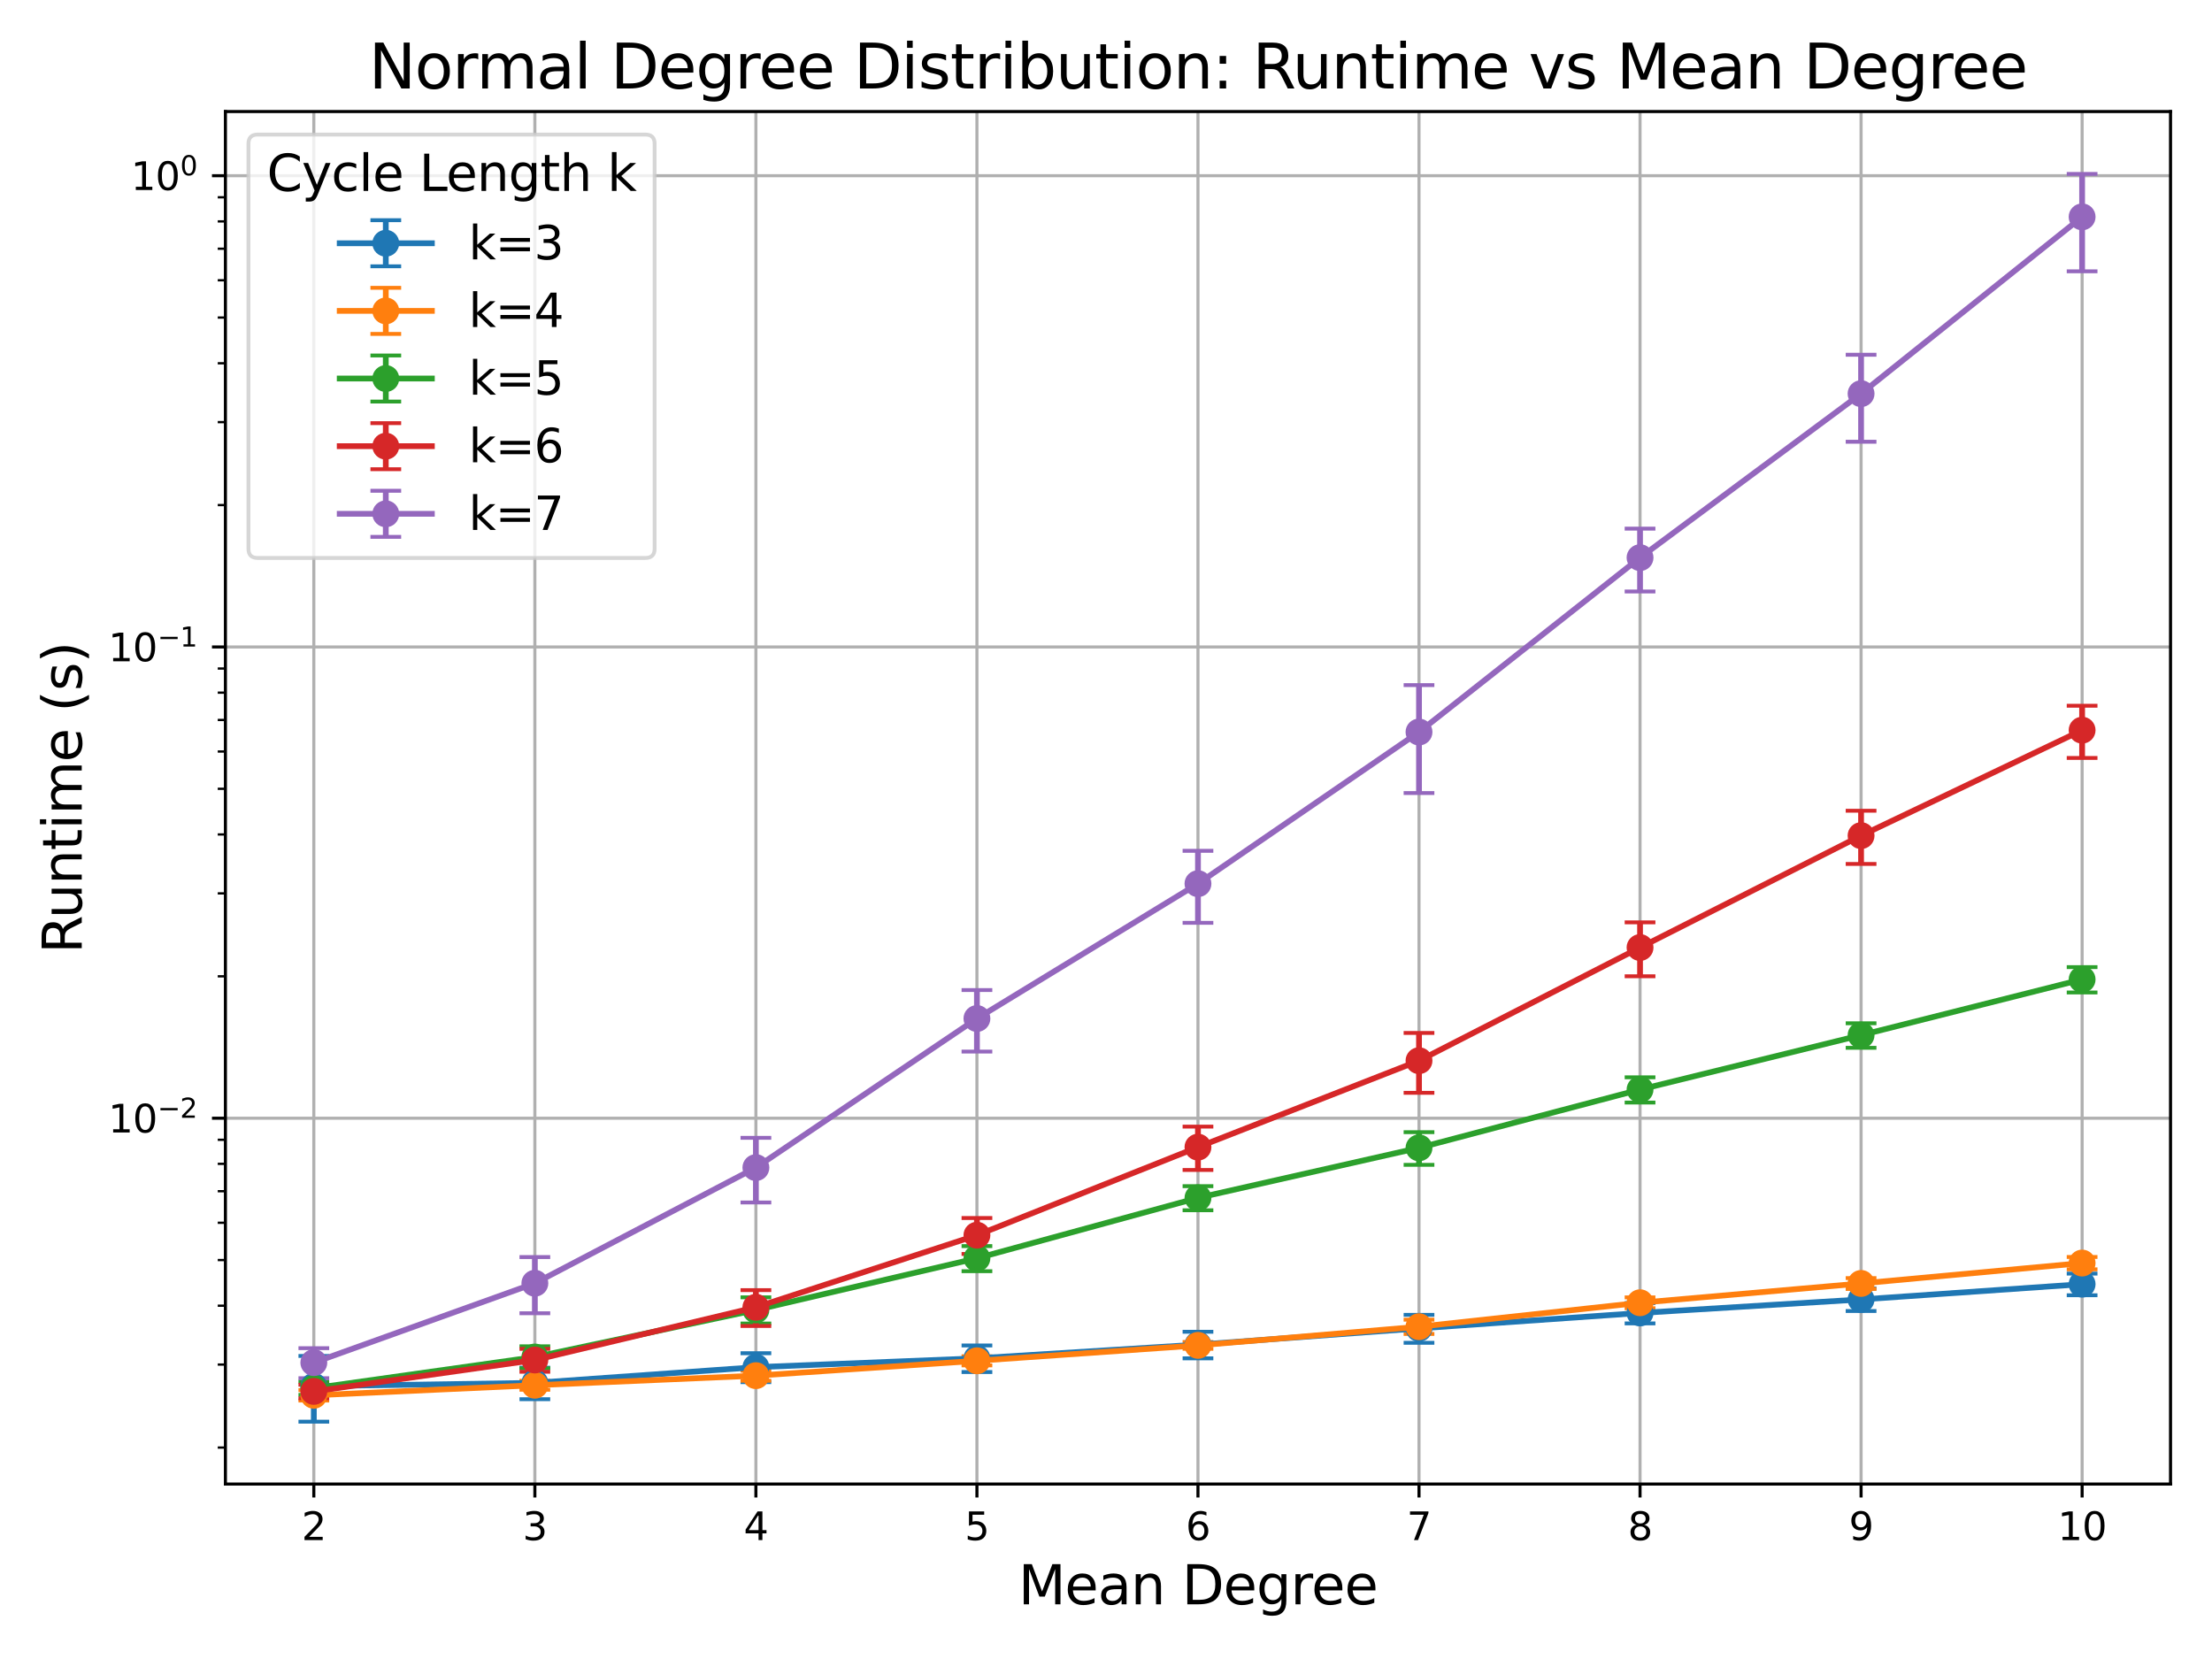 <?xml version="1.0" encoding="utf-8" standalone="no"?>
<!DOCTYPE svg PUBLIC "-//W3C//DTD SVG 1.1//EN"
  "http://www.w3.org/Graphics/SVG/1.1/DTD/svg11.dtd">
<svg xmlns:xlink="http://www.w3.org/1999/xlink" width="576pt" height="432pt" viewBox="0 0 576 432" xmlns="http://www.w3.org/2000/svg" version="1.1">
 <defs>
  <style type="text/css">*{stroke-linejoin: round; stroke-linecap: butt}</style>
 </defs>
 <g id="figure_1">
  <g id="patch_1">
   <path d="M 0 432 
L 576 432 
L 576 0 
L 0 0 
z
" style="fill: #ffffff"/>
  </g>
  <g id="axes_1">
   <g id="patch_2">
    <path d="M 58.697 386.44 
L 565.2 386.44 
L 565.2 29.04 
L 58.697 29.04 
z
" style="fill: #ffffff"/>
   </g>
   <g id="matplotlib.axis_1">
    <g id="xtick_1">
     <g id="line2d_1">
      <path d="M 81.72 386.44 
L 81.72 29.04 
" clip-path="url(#pba066ee19f)" style="fill: none; stroke: #b0b0b0; stroke-width: 0.8; stroke-linecap: square"/>
     </g>
     <g id="line2d_2">
      <defs>
       <path id="mf3d45a87ab" d="M 0 0 
L 0 3.5 
" style="stroke: #000000; stroke-width: 0.8"/>
      </defs>
      <g>
       <use xlink:href="#mf3d45a87ab" x="81.72" y="386.44" style="stroke: #000000; stroke-width: 0.8"/>
      </g>
     </g>
     <g id="text_1">
      <!-- 2 -->
      <g transform="translate(78.539 401.038) scale(0.1 -0.1)">
       <defs>
        <path id="DejaVuSans-32" d="M 1228 531 
L 3431 531 
L 3431 0 
L 469 0 
L 469 531 
Q 828 903 1448 1529 
Q 2069 2156 2228 2338 
Q 2531 2678 2651 2914 
Q 2772 3150 2772 3378 
Q 2772 3750 2511 3984 
Q 2250 4219 1831 4219 
Q 1534 4219 1204 4116 
Q 875 4013 500 3803 
L 500 4441 
Q 881 4594 1212 4672 
Q 1544 4750 1819 4750 
Q 2544 4750 2975 4387 
Q 3406 4025 3406 3419 
Q 3406 3131 3298 2873 
Q 3191 2616 2906 2266 
Q 2828 2175 2409 1742 
Q 1991 1309 1228 531 
z
" transform="scale(0.016)"/>
       </defs>
       <use xlink:href="#DejaVuSans-32"/>
      </g>
     </g>
    </g>
    <g id="xtick_2">
     <g id="line2d_3">
      <path d="M 139.277 386.44 
L 139.277 29.04 
" clip-path="url(#pba066ee19f)" style="fill: none; stroke: #b0b0b0; stroke-width: 0.8; stroke-linecap: square"/>
     </g>
     <g id="line2d_4">
      <g>
       <use xlink:href="#mf3d45a87ab" x="139.277" y="386.44" style="stroke: #000000; stroke-width: 0.8"/>
      </g>
     </g>
     <g id="text_2">
      <!-- 3 -->
      <g transform="translate(136.096 401.038) scale(0.1 -0.1)">
       <defs>
        <path id="DejaVuSans-33" d="M 2597 2516 
Q 3050 2419 3304 2112 
Q 3559 1806 3559 1356 
Q 3559 666 3084 287 
Q 2609 -91 1734 -91 
Q 1441 -91 1130 -33 
Q 819 25 488 141 
L 488 750 
Q 750 597 1062 519 
Q 1375 441 1716 441 
Q 2309 441 2620 675 
Q 2931 909 2931 1356 
Q 2931 1769 2642 2001 
Q 2353 2234 1838 2234 
L 1294 2234 
L 1294 2753 
L 1863 2753 
Q 2328 2753 2575 2939 
Q 2822 3125 2822 3475 
Q 2822 3834 2567 4026 
Q 2313 4219 1838 4219 
Q 1578 4219 1281 4162 
Q 984 4106 628 3988 
L 628 4550 
Q 988 4650 1302 4700 
Q 1616 4750 1894 4750 
Q 2613 4750 3031 4423 
Q 3450 4097 3450 3541 
Q 3450 3153 3228 2886 
Q 3006 2619 2597 2516 
z
" transform="scale(0.016)"/>
       </defs>
       <use xlink:href="#DejaVuSans-33"/>
      </g>
     </g>
    </g>
    <g id="xtick_3">
     <g id="line2d_5">
      <path d="M 196.834 386.44 
L 196.834 29.04 
" clip-path="url(#pba066ee19f)" style="fill: none; stroke: #b0b0b0; stroke-width: 0.8; stroke-linecap: square"/>
     </g>
     <g id="line2d_6">
      <g>
       <use xlink:href="#mf3d45a87ab" x="196.834" y="386.44" style="stroke: #000000; stroke-width: 0.8"/>
      </g>
     </g>
     <g id="text_3">
      <!-- 4 -->
      <g transform="translate(193.653 401.038) scale(0.1 -0.1)">
       <defs>
        <path id="DejaVuSans-34" d="M 2419 4116 
L 825 1625 
L 2419 1625 
L 2419 4116 
z
M 2253 4666 
L 3047 4666 
L 3047 1625 
L 3713 1625 
L 3713 1100 
L 3047 1100 
L 3047 0 
L 2419 0 
L 2419 1100 
L 313 1100 
L 313 1709 
L 2253 4666 
z
" transform="scale(0.016)"/>
       </defs>
       <use xlink:href="#DejaVuSans-34"/>
      </g>
     </g>
    </g>
    <g id="xtick_4">
     <g id="line2d_7">
      <path d="M 254.391 386.44 
L 254.391 29.04 
" clip-path="url(#pba066ee19f)" style="fill: none; stroke: #b0b0b0; stroke-width: 0.8; stroke-linecap: square"/>
     </g>
     <g id="line2d_8">
      <g>
       <use xlink:href="#mf3d45a87ab" x="254.391" y="386.44" style="stroke: #000000; stroke-width: 0.8"/>
      </g>
     </g>
     <g id="text_4">
      <!-- 5 -->
      <g transform="translate(251.21 401.038) scale(0.1 -0.1)">
       <defs>
        <path id="DejaVuSans-35" d="M 691 4666 
L 3169 4666 
L 3169 4134 
L 1269 4134 
L 1269 2991 
Q 1406 3038 1543 3061 
Q 1681 3084 1819 3084 
Q 2600 3084 3056 2656 
Q 3513 2228 3513 1497 
Q 3513 744 3044 326 
Q 2575 -91 1722 -91 
Q 1428 -91 1123 -41 
Q 819 9 494 109 
L 494 744 
Q 775 591 1075 516 
Q 1375 441 1709 441 
Q 2250 441 2565 725 
Q 2881 1009 2881 1497 
Q 2881 1984 2565 2268 
Q 2250 2553 1709 2553 
Q 1456 2553 1204 2497 
Q 953 2441 691 2322 
L 691 4666 
z
" transform="scale(0.016)"/>
       </defs>
       <use xlink:href="#DejaVuSans-35"/>
      </g>
     </g>
    </g>
    <g id="xtick_5">
     <g id="line2d_9">
      <path d="M 311.949 386.44 
L 311.949 29.04 
" clip-path="url(#pba066ee19f)" style="fill: none; stroke: #b0b0b0; stroke-width: 0.8; stroke-linecap: square"/>
     </g>
     <g id="line2d_10">
      <g>
       <use xlink:href="#mf3d45a87ab" x="311.949" y="386.44" style="stroke: #000000; stroke-width: 0.8"/>
      </g>
     </g>
     <g id="text_5">
      <!-- 6 -->
      <g transform="translate(308.767 401.038) scale(0.1 -0.1)">
       <defs>
        <path id="DejaVuSans-36" d="M 2113 2584 
Q 1688 2584 1439 2293 
Q 1191 2003 1191 1497 
Q 1191 994 1439 701 
Q 1688 409 2113 409 
Q 2538 409 2786 701 
Q 3034 994 3034 1497 
Q 3034 2003 2786 2293 
Q 2538 2584 2113 2584 
z
M 3366 4563 
L 3366 3988 
Q 3128 4100 2886 4159 
Q 2644 4219 2406 4219 
Q 1781 4219 1451 3797 
Q 1122 3375 1075 2522 
Q 1259 2794 1537 2939 
Q 1816 3084 2150 3084 
Q 2853 3084 3261 2657 
Q 3669 2231 3669 1497 
Q 3669 778 3244 343 
Q 2819 -91 2113 -91 
Q 1303 -91 875 529 
Q 447 1150 447 2328 
Q 447 3434 972 4092 
Q 1497 4750 2381 4750 
Q 2619 4750 2861 4703 
Q 3103 4656 3366 4563 
z
" transform="scale(0.016)"/>
       </defs>
       <use xlink:href="#DejaVuSans-36"/>
      </g>
     </g>
    </g>
    <g id="xtick_6">
     <g id="line2d_11">
      <path d="M 369.506 386.44 
L 369.506 29.04 
" clip-path="url(#pba066ee19f)" style="fill: none; stroke: #b0b0b0; stroke-width: 0.8; stroke-linecap: square"/>
     </g>
     <g id="line2d_12">
      <g>
       <use xlink:href="#mf3d45a87ab" x="369.506" y="386.44" style="stroke: #000000; stroke-width: 0.8"/>
      </g>
     </g>
     <g id="text_6">
      <!-- 7 -->
      <g transform="translate(366.324 401.038) scale(0.1 -0.1)">
       <defs>
        <path id="DejaVuSans-37" d="M 525 4666 
L 3525 4666 
L 3525 4397 
L 1831 0 
L 1172 0 
L 2766 4134 
L 525 4134 
L 525 4666 
z
" transform="scale(0.016)"/>
       </defs>
       <use xlink:href="#DejaVuSans-37"/>
      </g>
     </g>
    </g>
    <g id="xtick_7">
     <g id="line2d_13">
      <path d="M 427.063 386.44 
L 427.063 29.04 
" clip-path="url(#pba066ee19f)" style="fill: none; stroke: #b0b0b0; stroke-width: 0.8; stroke-linecap: square"/>
     </g>
     <g id="line2d_14">
      <g>
       <use xlink:href="#mf3d45a87ab" x="427.063" y="386.44" style="stroke: #000000; stroke-width: 0.8"/>
      </g>
     </g>
     <g id="text_7">
      <!-- 8 -->
      <g transform="translate(423.882 401.038) scale(0.1 -0.1)">
       <defs>
        <path id="DejaVuSans-38" d="M 2034 2216 
Q 1584 2216 1326 1975 
Q 1069 1734 1069 1313 
Q 1069 891 1326 650 
Q 1584 409 2034 409 
Q 2484 409 2743 651 
Q 3003 894 3003 1313 
Q 3003 1734 2745 1975 
Q 2488 2216 2034 2216 
z
M 1403 2484 
Q 997 2584 770 2862 
Q 544 3141 544 3541 
Q 544 4100 942 4425 
Q 1341 4750 2034 4750 
Q 2731 4750 3128 4425 
Q 3525 4100 3525 3541 
Q 3525 3141 3298 2862 
Q 3072 2584 2669 2484 
Q 3125 2378 3379 2068 
Q 3634 1759 3634 1313 
Q 3634 634 3220 271 
Q 2806 -91 2034 -91 
Q 1263 -91 848 271 
Q 434 634 434 1313 
Q 434 1759 690 2068 
Q 947 2378 1403 2484 
z
M 1172 3481 
Q 1172 3119 1398 2916 
Q 1625 2713 2034 2713 
Q 2441 2713 2670 2916 
Q 2900 3119 2900 3481 
Q 2900 3844 2670 4047 
Q 2441 4250 2034 4250 
Q 1625 4250 1398 4047 
Q 1172 3844 1172 3481 
z
" transform="scale(0.016)"/>
       </defs>
       <use xlink:href="#DejaVuSans-38"/>
      </g>
     </g>
    </g>
    <g id="xtick_8">
     <g id="line2d_15">
      <path d="M 484.62 386.44 
L 484.62 29.04 
" clip-path="url(#pba066ee19f)" style="fill: none; stroke: #b0b0b0; stroke-width: 0.8; stroke-linecap: square"/>
     </g>
     <g id="line2d_16">
      <g>
       <use xlink:href="#mf3d45a87ab" x="484.62" y="386.44" style="stroke: #000000; stroke-width: 0.8"/>
      </g>
     </g>
     <g id="text_8">
      <!-- 9 -->
      <g transform="translate(481.439 401.038) scale(0.1 -0.1)">
       <defs>
        <path id="DejaVuSans-39" d="M 703 97 
L 703 672 
Q 941 559 1184 500 
Q 1428 441 1663 441 
Q 2288 441 2617 861 
Q 2947 1281 2994 2138 
Q 2813 1869 2534 1725 
Q 2256 1581 1919 1581 
Q 1219 1581 811 2004 
Q 403 2428 403 3163 
Q 403 3881 828 4315 
Q 1253 4750 1959 4750 
Q 2769 4750 3195 4129 
Q 3622 3509 3622 2328 
Q 3622 1225 3098 567 
Q 2575 -91 1691 -91 
Q 1453 -91 1209 -44 
Q 966 3 703 97 
z
M 1959 2075 
Q 2384 2075 2632 2365 
Q 2881 2656 2881 3163 
Q 2881 3666 2632 3958 
Q 2384 4250 1959 4250 
Q 1534 4250 1286 3958 
Q 1038 3666 1038 3163 
Q 1038 2656 1286 2365 
Q 1534 2075 1959 2075 
z
" transform="scale(0.016)"/>
       </defs>
       <use xlink:href="#DejaVuSans-39"/>
      </g>
     </g>
    </g>
    <g id="xtick_9">
     <g id="line2d_17">
      <path d="M 542.177 386.44 
L 542.177 29.04 
" clip-path="url(#pba066ee19f)" style="fill: none; stroke: #b0b0b0; stroke-width: 0.8; stroke-linecap: square"/>
     </g>
     <g id="line2d_18">
      <g>
       <use xlink:href="#mf3d45a87ab" x="542.177" y="386.44" style="stroke: #000000; stroke-width: 0.8"/>
      </g>
     </g>
     <g id="text_9">
      <!-- 10 -->
      <g transform="translate(535.815 401.038) scale(0.1 -0.1)">
       <defs>
        <path id="DejaVuSans-31" d="M 794 531 
L 1825 531 
L 1825 4091 
L 703 3866 
L 703 4441 
L 1819 4666 
L 2450 4666 
L 2450 531 
L 3481 531 
L 3481 0 
L 794 0 
L 794 531 
z
" transform="scale(0.016)"/>
        <path id="DejaVuSans-30" d="M 2034 4250 
Q 1547 4250 1301 3770 
Q 1056 3291 1056 2328 
Q 1056 1369 1301 889 
Q 1547 409 2034 409 
Q 2525 409 2770 889 
Q 3016 1369 3016 2328 
Q 3016 3291 2770 3770 
Q 2525 4250 2034 4250 
z
M 2034 4750 
Q 2819 4750 3233 4129 
Q 3647 3509 3647 2328 
Q 3647 1150 3233 529 
Q 2819 -91 2034 -91 
Q 1250 -91 836 529 
Q 422 1150 422 2328 
Q 422 3509 836 4129 
Q 1250 4750 2034 4750 
z
" transform="scale(0.016)"/>
       </defs>
       <use xlink:href="#DejaVuSans-31"/>
       <use xlink:href="#DejaVuSans-30" x="63.623"/>
      </g>
     </g>
    </g>
    <g id="text_10">
     <!-- Mean Degree -->
     <g transform="translate(265.175 417.756) scale(0.14 -0.14)">
      <defs>
       <path id="DejaVuSans-4d" d="M 628 4666 
L 1569 4666 
L 2759 1491 
L 3956 4666 
L 4897 4666 
L 4897 0 
L 4281 0 
L 4281 4097 
L 3078 897 
L 2444 897 
L 1241 4097 
L 1241 0 
L 628 0 
L 628 4666 
z
" transform="scale(0.016)"/>
       <path id="DejaVuSans-65" d="M 3597 1894 
L 3597 1613 
L 953 1613 
Q 991 1019 1311 708 
Q 1631 397 2203 397 
Q 2534 397 2845 478 
Q 3156 559 3463 722 
L 3463 178 
Q 3153 47 2828 -22 
Q 2503 -91 2169 -91 
Q 1331 -91 842 396 
Q 353 884 353 1716 
Q 353 2575 817 3079 
Q 1281 3584 2069 3584 
Q 2775 3584 3186 3129 
Q 3597 2675 3597 1894 
z
M 3022 2063 
Q 3016 2534 2758 2815 
Q 2500 3097 2075 3097 
Q 1594 3097 1305 2825 
Q 1016 2553 972 2059 
L 3022 2063 
z
" transform="scale(0.016)"/>
       <path id="DejaVuSans-61" d="M 2194 1759 
Q 1497 1759 1228 1600 
Q 959 1441 959 1056 
Q 959 750 1161 570 
Q 1363 391 1709 391 
Q 2188 391 2477 730 
Q 2766 1069 2766 1631 
L 2766 1759 
L 2194 1759 
z
M 3341 1997 
L 3341 0 
L 2766 0 
L 2766 531 
Q 2569 213 2275 61 
Q 1981 -91 1556 -91 
Q 1019 -91 701 211 
Q 384 513 384 1019 
Q 384 1609 779 1909 
Q 1175 2209 1959 2209 
L 2766 2209 
L 2766 2266 
Q 2766 2663 2505 2880 
Q 2244 3097 1772 3097 
Q 1472 3097 1187 3025 
Q 903 2953 641 2809 
L 641 3341 
Q 956 3463 1253 3523 
Q 1550 3584 1831 3584 
Q 2591 3584 2966 3190 
Q 3341 2797 3341 1997 
z
" transform="scale(0.016)"/>
       <path id="DejaVuSans-6e" d="M 3513 2113 
L 3513 0 
L 2938 0 
L 2938 2094 
Q 2938 2591 2744 2837 
Q 2550 3084 2163 3084 
Q 1697 3084 1428 2787 
Q 1159 2491 1159 1978 
L 1159 0 
L 581 0 
L 581 3500 
L 1159 3500 
L 1159 2956 
Q 1366 3272 1645 3428 
Q 1925 3584 2291 3584 
Q 2894 3584 3203 3211 
Q 3513 2838 3513 2113 
z
" transform="scale(0.016)"/>
       <path id="DejaVuSans-20" transform="scale(0.016)"/>
       <path id="DejaVuSans-44" d="M 1259 4147 
L 1259 519 
L 2022 519 
Q 2988 519 3436 956 
Q 3884 1394 3884 2338 
Q 3884 3275 3436 3711 
Q 2988 4147 2022 4147 
L 1259 4147 
z
M 628 4666 
L 1925 4666 
Q 3281 4666 3915 4102 
Q 4550 3538 4550 2338 
Q 4550 1131 3912 565 
Q 3275 0 1925 0 
L 628 0 
L 628 4666 
z
" transform="scale(0.016)"/>
       <path id="DejaVuSans-67" d="M 2906 1791 
Q 2906 2416 2648 2759 
Q 2391 3103 1925 3103 
Q 1463 3103 1205 2759 
Q 947 2416 947 1791 
Q 947 1169 1205 825 
Q 1463 481 1925 481 
Q 2391 481 2648 825 
Q 2906 1169 2906 1791 
z
M 3481 434 
Q 3481 -459 3084 -895 
Q 2688 -1331 1869 -1331 
Q 1566 -1331 1297 -1286 
Q 1028 -1241 775 -1147 
L 775 -588 
Q 1028 -725 1275 -790 
Q 1522 -856 1778 -856 
Q 2344 -856 2625 -561 
Q 2906 -266 2906 331 
L 2906 616 
Q 2728 306 2450 153 
Q 2172 0 1784 0 
Q 1141 0 747 490 
Q 353 981 353 1791 
Q 353 2603 747 3093 
Q 1141 3584 1784 3584 
Q 2172 3584 2450 3431 
Q 2728 3278 2906 2969 
L 2906 3500 
L 3481 3500 
L 3481 434 
z
" transform="scale(0.016)"/>
       <path id="DejaVuSans-72" d="M 2631 2963 
Q 2534 3019 2420 3045 
Q 2306 3072 2169 3072 
Q 1681 3072 1420 2755 
Q 1159 2438 1159 1844 
L 1159 0 
L 581 0 
L 581 3500 
L 1159 3500 
L 1159 2956 
Q 1341 3275 1631 3429 
Q 1922 3584 2338 3584 
Q 2397 3584 2469 3576 
Q 2541 3569 2628 3553 
L 2631 2963 
z
" transform="scale(0.016)"/>
      </defs>
      <use xlink:href="#DejaVuSans-4d"/>
      <use xlink:href="#DejaVuSans-65" x="86.279"/>
      <use xlink:href="#DejaVuSans-61" x="147.803"/>
      <use xlink:href="#DejaVuSans-6e" x="209.082"/>
      <use xlink:href="#DejaVuSans-20" x="272.461"/>
      <use xlink:href="#DejaVuSans-44" x="304.248"/>
      <use xlink:href="#DejaVuSans-65" x="381.25"/>
      <use xlink:href="#DejaVuSans-67" x="442.773"/>
      <use xlink:href="#DejaVuSans-72" x="506.25"/>
      <use xlink:href="#DejaVuSans-65" x="545.113"/>
      <use xlink:href="#DejaVuSans-65" x="606.637"/>
     </g>
    </g>
   </g>
   <g id="matplotlib.axis_2">
    <g id="ytick_1">
     <g id="line2d_19">
      <path d="M 58.697 291.175 
L 565.2 291.175 
" clip-path="url(#pba066ee19f)" style="fill: none; stroke: #b0b0b0; stroke-width: 0.8; stroke-linecap: square"/>
     </g>
     <g id="line2d_20">
      <defs>
       <path id="mfa8ae4a63f" d="M 0 0 
L -3.5 0 
" style="stroke: #000000; stroke-width: 0.8"/>
      </defs>
      <g>
       <use xlink:href="#mfa8ae4a63f" x="58.697" y="291.175" style="stroke: #000000; stroke-width: 0.8"/>
      </g>
     </g>
     <g id="text_11">
      <!-- $\mathdefault{10^{-2}}$ -->
      <g transform="translate(28.197 294.974) scale(0.1 -0.1)">
       <defs>
        <path id="DejaVuSans-2212" d="M 678 2272 
L 4684 2272 
L 4684 1741 
L 678 1741 
L 678 2272 
z
" transform="scale(0.016)"/>
       </defs>
       <use xlink:href="#DejaVuSans-31" transform="translate(0 0.766)"/>
       <use xlink:href="#DejaVuSans-30" transform="translate(63.623 0.766)"/>
       <use xlink:href="#DejaVuSans-2212" transform="translate(128.203 39.047) scale(0.7)"/>
       <use xlink:href="#DejaVuSans-32" transform="translate(186.855 39.047) scale(0.7)"/>
      </g>
     </g>
    </g>
    <g id="ytick_2">
     <g id="line2d_21">
      <path d="M 58.697 168.466 
L 565.2 168.466 
" clip-path="url(#pba066ee19f)" style="fill: none; stroke: #b0b0b0; stroke-width: 0.8; stroke-linecap: square"/>
     </g>
     <g id="line2d_22">
      <g>
       <use xlink:href="#mfa8ae4a63f" x="58.697" y="168.466" style="stroke: #000000; stroke-width: 0.8"/>
      </g>
     </g>
     <g id="text_12">
      <!-- $\mathdefault{10^{-1}}$ -->
      <g transform="translate(28.197 172.265) scale(0.1 -0.1)">
       <use xlink:href="#DejaVuSans-31" transform="translate(0 0.684)"/>
       <use xlink:href="#DejaVuSans-30" transform="translate(63.623 0.684)"/>
       <use xlink:href="#DejaVuSans-2212" transform="translate(128.203 38.966) scale(0.7)"/>
       <use xlink:href="#DejaVuSans-31" transform="translate(186.855 38.966) scale(0.7)"/>
      </g>
     </g>
    </g>
    <g id="ytick_3">
     <g id="line2d_23">
      <path d="M 58.697 45.756 
L 565.2 45.756 
" clip-path="url(#pba066ee19f)" style="fill: none; stroke: #b0b0b0; stroke-width: 0.8; stroke-linecap: square"/>
     </g>
     <g id="line2d_24">
      <g>
       <use xlink:href="#mfa8ae4a63f" x="58.697" y="45.756" style="stroke: #000000; stroke-width: 0.8"/>
      </g>
     </g>
     <g id="text_13">
      <!-- $\mathdefault{10^{0}}$ -->
      <g transform="translate(34.097 49.556) scale(0.1 -0.1)">
       <use xlink:href="#DejaVuSans-31" transform="translate(0 0.766)"/>
       <use xlink:href="#DejaVuSans-30" transform="translate(63.623 0.766)"/>
       <use xlink:href="#DejaVuSans-30" transform="translate(128.203 39.047) scale(0.7)"/>
      </g>
     </g>
    </g>
    <g id="ytick_4">
     <g id="line2d_25">
      <defs>
       <path id="m18ad87981c" d="M 0 0 
L -2 0 
" style="stroke: #000000; stroke-width: 0.6"/>
      </defs>
      <g>
       <use xlink:href="#m18ad87981c" x="58.697" y="376.945" style="stroke: #000000; stroke-width: 0.6"/>
      </g>
     </g>
    </g>
    <g id="ytick_5">
     <g id="line2d_26">
      <g>
       <use xlink:href="#m18ad87981c" x="58.697" y="355.337" style="stroke: #000000; stroke-width: 0.6"/>
      </g>
     </g>
    </g>
    <g id="ytick_6">
     <g id="line2d_27">
      <g>
       <use xlink:href="#m18ad87981c" x="58.697" y="340.006" style="stroke: #000000; stroke-width: 0.6"/>
      </g>
     </g>
    </g>
    <g id="ytick_7">
     <g id="line2d_28">
      <g>
       <use xlink:href="#m18ad87981c" x="58.697" y="328.114" style="stroke: #000000; stroke-width: 0.6"/>
      </g>
     </g>
    </g>
    <g id="ytick_8">
     <g id="line2d_29">
      <g>
       <use xlink:href="#m18ad87981c" x="58.697" y="318.398" style="stroke: #000000; stroke-width: 0.6"/>
      </g>
     </g>
    </g>
    <g id="ytick_9">
     <g id="line2d_30">
      <g>
       <use xlink:href="#m18ad87981c" x="58.697" y="310.183" style="stroke: #000000; stroke-width: 0.6"/>
      </g>
     </g>
    </g>
    <g id="ytick_10">
     <g id="line2d_31">
      <g>
       <use xlink:href="#m18ad87981c" x="58.697" y="303.066" style="stroke: #000000; stroke-width: 0.6"/>
      </g>
     </g>
    </g>
    <g id="ytick_11">
     <g id="line2d_32">
      <g>
       <use xlink:href="#m18ad87981c" x="58.697" y="296.79" style="stroke: #000000; stroke-width: 0.6"/>
      </g>
     </g>
    </g>
    <g id="ytick_12">
     <g id="line2d_33">
      <g>
       <use xlink:href="#m18ad87981c" x="58.697" y="254.236" style="stroke: #000000; stroke-width: 0.6"/>
      </g>
     </g>
    </g>
    <g id="ytick_13">
     <g id="line2d_34">
      <g>
       <use xlink:href="#m18ad87981c" x="58.697" y="232.628" style="stroke: #000000; stroke-width: 0.6"/>
      </g>
     </g>
    </g>
    <g id="ytick_14">
     <g id="line2d_35">
      <g>
       <use xlink:href="#m18ad87981c" x="58.697" y="217.296" style="stroke: #000000; stroke-width: 0.6"/>
      </g>
     </g>
    </g>
    <g id="ytick_15">
     <g id="line2d_36">
      <g>
       <use xlink:href="#m18ad87981c" x="58.697" y="205.405" style="stroke: #000000; stroke-width: 0.6"/>
      </g>
     </g>
    </g>
    <g id="ytick_16">
     <g id="line2d_37">
      <g>
       <use xlink:href="#m18ad87981c" x="58.697" y="195.688" style="stroke: #000000; stroke-width: 0.6"/>
      </g>
     </g>
    </g>
    <g id="ytick_17">
     <g id="line2d_38">
      <g>
       <use xlink:href="#m18ad87981c" x="58.697" y="187.473" style="stroke: #000000; stroke-width: 0.6"/>
      </g>
     </g>
    </g>
    <g id="ytick_18">
     <g id="line2d_39">
      <g>
       <use xlink:href="#m18ad87981c" x="58.697" y="180.357" style="stroke: #000000; stroke-width: 0.6"/>
      </g>
     </g>
    </g>
    <g id="ytick_19">
     <g id="line2d_40">
      <g>
       <use xlink:href="#m18ad87981c" x="58.697" y="174.08" style="stroke: #000000; stroke-width: 0.6"/>
      </g>
     </g>
    </g>
    <g id="ytick_20">
     <g id="line2d_41">
      <g>
       <use xlink:href="#m18ad87981c" x="58.697" y="131.526" style="stroke: #000000; stroke-width: 0.6"/>
      </g>
     </g>
    </g>
    <g id="ytick_21">
     <g id="line2d_42">
      <g>
       <use xlink:href="#m18ad87981c" x="58.697" y="109.918" style="stroke: #000000; stroke-width: 0.6"/>
      </g>
     </g>
    </g>
    <g id="ytick_22">
     <g id="line2d_43">
      <g>
       <use xlink:href="#m18ad87981c" x="58.697" y="94.587" style="stroke: #000000; stroke-width: 0.6"/>
      </g>
     </g>
    </g>
    <g id="ytick_23">
     <g id="line2d_44">
      <g>
       <use xlink:href="#m18ad87981c" x="58.697" y="82.696" style="stroke: #000000; stroke-width: 0.6"/>
      </g>
     </g>
    </g>
    <g id="ytick_24">
     <g id="line2d_45">
      <g>
       <use xlink:href="#m18ad87981c" x="58.697" y="72.979" style="stroke: #000000; stroke-width: 0.6"/>
      </g>
     </g>
    </g>
    <g id="ytick_25">
     <g id="line2d_46">
      <g>
       <use xlink:href="#m18ad87981c" x="58.697" y="64.764" style="stroke: #000000; stroke-width: 0.6"/>
      </g>
     </g>
    </g>
    <g id="ytick_26">
     <g id="line2d_47">
      <g>
       <use xlink:href="#m18ad87981c" x="58.697" y="57.648" style="stroke: #000000; stroke-width: 0.6"/>
      </g>
     </g>
    </g>
    <g id="ytick_27">
     <g id="line2d_48">
      <g>
       <use xlink:href="#m18ad87981c" x="58.697" y="51.371" style="stroke: #000000; stroke-width: 0.6"/>
      </g>
     </g>
    </g>
    <g id="text_14">
     <!-- Runtime (s) -->
     <g transform="translate(21.285 248.309) rotate(-90) scale(0.14 -0.14)">
      <defs>
       <path id="DejaVuSans-52" d="M 2841 2188 
Q 3044 2119 3236 1894 
Q 3428 1669 3622 1275 
L 4263 0 
L 3584 0 
L 2988 1197 
Q 2756 1666 2539 1819 
Q 2322 1972 1947 1972 
L 1259 1972 
L 1259 0 
L 628 0 
L 628 4666 
L 2053 4666 
Q 2853 4666 3247 4331 
Q 3641 3997 3641 3322 
Q 3641 2881 3436 2590 
Q 3231 2300 2841 2188 
z
M 1259 4147 
L 1259 2491 
L 2053 2491 
Q 2509 2491 2742 2702 
Q 2975 2913 2975 3322 
Q 2975 3731 2742 3939 
Q 2509 4147 2053 4147 
L 1259 4147 
z
" transform="scale(0.016)"/>
       <path id="DejaVuSans-75" d="M 544 1381 
L 544 3500 
L 1119 3500 
L 1119 1403 
Q 1119 906 1312 657 
Q 1506 409 1894 409 
Q 2359 409 2629 706 
Q 2900 1003 2900 1516 
L 2900 3500 
L 3475 3500 
L 3475 0 
L 2900 0 
L 2900 538 
Q 2691 219 2414 64 
Q 2138 -91 1772 -91 
Q 1169 -91 856 284 
Q 544 659 544 1381 
z
M 1991 3584 
L 1991 3584 
z
" transform="scale(0.016)"/>
       <path id="DejaVuSans-74" d="M 1172 4494 
L 1172 3500 
L 2356 3500 
L 2356 3053 
L 1172 3053 
L 1172 1153 
Q 1172 725 1289 603 
Q 1406 481 1766 481 
L 2356 481 
L 2356 0 
L 1766 0 
Q 1100 0 847 248 
Q 594 497 594 1153 
L 594 3053 
L 172 3053 
L 172 3500 
L 594 3500 
L 594 4494 
L 1172 4494 
z
" transform="scale(0.016)"/>
       <path id="DejaVuSans-69" d="M 603 3500 
L 1178 3500 
L 1178 0 
L 603 0 
L 603 3500 
z
M 603 4863 
L 1178 4863 
L 1178 4134 
L 603 4134 
L 603 4863 
z
" transform="scale(0.016)"/>
       <path id="DejaVuSans-6d" d="M 3328 2828 
Q 3544 3216 3844 3400 
Q 4144 3584 4550 3584 
Q 5097 3584 5394 3201 
Q 5691 2819 5691 2113 
L 5691 0 
L 5113 0 
L 5113 2094 
Q 5113 2597 4934 2840 
Q 4756 3084 4391 3084 
Q 3944 3084 3684 2787 
Q 3425 2491 3425 1978 
L 3425 0 
L 2847 0 
L 2847 2094 
Q 2847 2600 2669 2842 
Q 2491 3084 2119 3084 
Q 1678 3084 1418 2786 
Q 1159 2488 1159 1978 
L 1159 0 
L 581 0 
L 581 3500 
L 1159 3500 
L 1159 2956 
Q 1356 3278 1631 3431 
Q 1906 3584 2284 3584 
Q 2666 3584 2933 3390 
Q 3200 3197 3328 2828 
z
" transform="scale(0.016)"/>
       <path id="DejaVuSans-28" d="M 1984 4856 
Q 1566 4138 1362 3434 
Q 1159 2731 1159 2009 
Q 1159 1288 1364 580 
Q 1569 -128 1984 -844 
L 1484 -844 
Q 1016 -109 783 600 
Q 550 1309 550 2009 
Q 550 2706 781 3412 
Q 1013 4119 1484 4856 
L 1984 4856 
z
" transform="scale(0.016)"/>
       <path id="DejaVuSans-73" d="M 2834 3397 
L 2834 2853 
Q 2591 2978 2328 3040 
Q 2066 3103 1784 3103 
Q 1356 3103 1142 2972 
Q 928 2841 928 2578 
Q 928 2378 1081 2264 
Q 1234 2150 1697 2047 
L 1894 2003 
Q 2506 1872 2764 1633 
Q 3022 1394 3022 966 
Q 3022 478 2636 193 
Q 2250 -91 1575 -91 
Q 1294 -91 989 -36 
Q 684 19 347 128 
L 347 722 
Q 666 556 975 473 
Q 1284 391 1588 391 
Q 1994 391 2212 530 
Q 2431 669 2431 922 
Q 2431 1156 2273 1281 
Q 2116 1406 1581 1522 
L 1381 1569 
Q 847 1681 609 1914 
Q 372 2147 372 2553 
Q 372 3047 722 3315 
Q 1072 3584 1716 3584 
Q 2034 3584 2315 3537 
Q 2597 3491 2834 3397 
z
" transform="scale(0.016)"/>
       <path id="DejaVuSans-29" d="M 513 4856 
L 1013 4856 
Q 1481 4119 1714 3412 
Q 1947 2706 1947 2009 
Q 1947 1309 1714 600 
Q 1481 -109 1013 -844 
L 513 -844 
Q 928 -128 1133 580 
Q 1338 1288 1338 2009 
Q 1338 2731 1133 3434 
Q 928 4138 513 4856 
z
" transform="scale(0.016)"/>
      </defs>
      <use xlink:href="#DejaVuSans-52"/>
      <use xlink:href="#DejaVuSans-75" x="64.982"/>
      <use xlink:href="#DejaVuSans-6e" x="128.361"/>
      <use xlink:href="#DejaVuSans-74" x="191.74"/>
      <use xlink:href="#DejaVuSans-69" x="230.949"/>
      <use xlink:href="#DejaVuSans-6d" x="258.732"/>
      <use xlink:href="#DejaVuSans-65" x="356.145"/>
      <use xlink:href="#DejaVuSans-20" x="417.668"/>
      <use xlink:href="#DejaVuSans-28" x="449.455"/>
      <use xlink:href="#DejaVuSans-73" x="488.469"/>
      <use xlink:href="#DejaVuSans-29" x="540.568"/>
     </g>
    </g>
   </g>
   <g id="LineCollection_1">
    <path d="M 81.72 370.195 
L 81.72 353.086 
" clip-path="url(#pba066ee19f)" style="fill: none; stroke: #1f77b4; stroke-width: 1.5"/>
    <path d="M 139.277 364.345 
L 139.277 356.149 
" clip-path="url(#pba066ee19f)" style="fill: none; stroke: #1f77b4; stroke-width: 1.5"/>
    <path d="M 196.834 359.908 
L 196.834 352.374 
" clip-path="url(#pba066ee19f)" style="fill: none; stroke: #1f77b4; stroke-width: 1.5"/>
    <path d="M 254.391 357.274 
L 254.391 350.349 
" clip-path="url(#pba066ee19f)" style="fill: none; stroke: #1f77b4; stroke-width: 1.5"/>
    <path d="M 311.949 353.71 
L 311.949 346.788 
" clip-path="url(#pba066ee19f)" style="fill: none; stroke: #1f77b4; stroke-width: 1.5"/>
    <path d="M 369.506 349.667 
L 369.506 342.388 
" clip-path="url(#pba066ee19f)" style="fill: none; stroke: #1f77b4; stroke-width: 1.5"/>
    <path d="M 427.063 344.613 
L 427.063 339.304 
" clip-path="url(#pba066ee19f)" style="fill: none; stroke: #1f77b4; stroke-width: 1.5"/>
    <path d="M 484.62 341.381 
L 484.62 335.517 
" clip-path="url(#pba066ee19f)" style="fill: none; stroke: #1f77b4; stroke-width: 1.5"/>
    <path d="M 542.177 337.285 
L 542.177 331.646 
" clip-path="url(#pba066ee19f)" style="fill: none; stroke: #1f77b4; stroke-width: 1.5"/>
   </g>
   <g id="line2d_49">
    <defs>
     <path id="m2fb9e83634" d="M 4 0 
L -4 -0 
" style="stroke: #1f77b4"/>
    </defs>
    <g clip-path="url(#pba066ee19f)">
     <use xlink:href="#m2fb9e83634" x="81.72" y="370.195" style="fill: #1f77b4; stroke: #1f77b4"/>
     <use xlink:href="#m2fb9e83634" x="139.277" y="364.345" style="fill: #1f77b4; stroke: #1f77b4"/>
     <use xlink:href="#m2fb9e83634" x="196.834" y="359.908" style="fill: #1f77b4; stroke: #1f77b4"/>
     <use xlink:href="#m2fb9e83634" x="254.391" y="357.274" style="fill: #1f77b4; stroke: #1f77b4"/>
     <use xlink:href="#m2fb9e83634" x="311.949" y="353.71" style="fill: #1f77b4; stroke: #1f77b4"/>
     <use xlink:href="#m2fb9e83634" x="369.506" y="349.667" style="fill: #1f77b4; stroke: #1f77b4"/>
     <use xlink:href="#m2fb9e83634" x="427.063" y="344.613" style="fill: #1f77b4; stroke: #1f77b4"/>
     <use xlink:href="#m2fb9e83634" x="484.62" y="341.381" style="fill: #1f77b4; stroke: #1f77b4"/>
     <use xlink:href="#m2fb9e83634" x="542.177" y="337.285" style="fill: #1f77b4; stroke: #1f77b4"/>
    </g>
   </g>
   <g id="line2d_50">
    <g clip-path="url(#pba066ee19f)">
     <use xlink:href="#m2fb9e83634" x="81.72" y="353.086" style="fill: #1f77b4; stroke: #1f77b4"/>
     <use xlink:href="#m2fb9e83634" x="139.277" y="356.149" style="fill: #1f77b4; stroke: #1f77b4"/>
     <use xlink:href="#m2fb9e83634" x="196.834" y="352.374" style="fill: #1f77b4; stroke: #1f77b4"/>
     <use xlink:href="#m2fb9e83634" x="254.391" y="350.349" style="fill: #1f77b4; stroke: #1f77b4"/>
     <use xlink:href="#m2fb9e83634" x="311.949" y="346.788" style="fill: #1f77b4; stroke: #1f77b4"/>
     <use xlink:href="#m2fb9e83634" x="369.506" y="342.388" style="fill: #1f77b4; stroke: #1f77b4"/>
     <use xlink:href="#m2fb9e83634" x="427.063" y="339.304" style="fill: #1f77b4; stroke: #1f77b4"/>
     <use xlink:href="#m2fb9e83634" x="484.62" y="335.517" style="fill: #1f77b4; stroke: #1f77b4"/>
     <use xlink:href="#m2fb9e83634" x="542.177" y="331.646" style="fill: #1f77b4; stroke: #1f77b4"/>
    </g>
   </g>
   <g id="LineCollection_2">
    <path d="M 81.72 364.702 
L 81.72 361.98 
" clip-path="url(#pba066ee19f)" style="fill: none; stroke: #ff7f0e; stroke-width: 1.5"/>
    <path d="M 139.277 361.892 
L 139.277 359.547 
" clip-path="url(#pba066ee19f)" style="fill: none; stroke: #ff7f0e; stroke-width: 1.5"/>
    <path d="M 196.834 359.538 
L 196.834 356.931 
" clip-path="url(#pba066ee19f)" style="fill: none; stroke: #ff7f0e; stroke-width: 1.5"/>
    <path d="M 254.391 355.544 
L 254.391 353.169 
" clip-path="url(#pba066ee19f)" style="fill: none; stroke: #ff7f0e; stroke-width: 1.5"/>
    <path d="M 311.949 351.227 
L 311.949 349.452 
" clip-path="url(#pba066ee19f)" style="fill: none; stroke: #ff7f0e; stroke-width: 1.5"/>
    <path d="M 369.506 347.363 
L 369.506 343.647 
" clip-path="url(#pba066ee19f)" style="fill: none; stroke: #ff7f0e; stroke-width: 1.5"/>
    <path d="M 427.063 340.667 
L 427.063 337.832 
" clip-path="url(#pba066ee19f)" style="fill: none; stroke: #ff7f0e; stroke-width: 1.5"/>
    <path d="M 484.62 335.635 
L 484.62 332.814 
" clip-path="url(#pba066ee19f)" style="fill: none; stroke: #ff7f0e; stroke-width: 1.5"/>
    <path d="M 542.177 330.531 
L 542.177 327.309 
" clip-path="url(#pba066ee19f)" style="fill: none; stroke: #ff7f0e; stroke-width: 1.5"/>
   </g>
   <g id="line2d_51">
    <defs>
     <path id="m89db78bf53" d="M 4 0 
L -4 -0 
" style="stroke: #ff7f0e"/>
    </defs>
    <g clip-path="url(#pba066ee19f)">
     <use xlink:href="#m89db78bf53" x="81.72" y="364.702" style="fill: #ff7f0e; stroke: #ff7f0e"/>
     <use xlink:href="#m89db78bf53" x="139.277" y="361.892" style="fill: #ff7f0e; stroke: #ff7f0e"/>
     <use xlink:href="#m89db78bf53" x="196.834" y="359.538" style="fill: #ff7f0e; stroke: #ff7f0e"/>
     <use xlink:href="#m89db78bf53" x="254.391" y="355.544" style="fill: #ff7f0e; stroke: #ff7f0e"/>
     <use xlink:href="#m89db78bf53" x="311.949" y="351.227" style="fill: #ff7f0e; stroke: #ff7f0e"/>
     <use xlink:href="#m89db78bf53" x="369.506" y="347.363" style="fill: #ff7f0e; stroke: #ff7f0e"/>
     <use xlink:href="#m89db78bf53" x="427.063" y="340.667" style="fill: #ff7f0e; stroke: #ff7f0e"/>
     <use xlink:href="#m89db78bf53" x="484.62" y="335.635" style="fill: #ff7f0e; stroke: #ff7f0e"/>
     <use xlink:href="#m89db78bf53" x="542.177" y="330.531" style="fill: #ff7f0e; stroke: #ff7f0e"/>
    </g>
   </g>
   <g id="line2d_52">
    <g clip-path="url(#pba066ee19f)">
     <use xlink:href="#m89db78bf53" x="81.72" y="361.98" style="fill: #ff7f0e; stroke: #ff7f0e"/>
     <use xlink:href="#m89db78bf53" x="139.277" y="359.547" style="fill: #ff7f0e; stroke: #ff7f0e"/>
     <use xlink:href="#m89db78bf53" x="196.834" y="356.931" style="fill: #ff7f0e; stroke: #ff7f0e"/>
     <use xlink:href="#m89db78bf53" x="254.391" y="353.169" style="fill: #ff7f0e; stroke: #ff7f0e"/>
     <use xlink:href="#m89db78bf53" x="311.949" y="349.452" style="fill: #ff7f0e; stroke: #ff7f0e"/>
     <use xlink:href="#m89db78bf53" x="369.506" y="343.647" style="fill: #ff7f0e; stroke: #ff7f0e"/>
     <use xlink:href="#m89db78bf53" x="427.063" y="337.832" style="fill: #ff7f0e; stroke: #ff7f0e"/>
     <use xlink:href="#m89db78bf53" x="484.62" y="332.814" style="fill: #ff7f0e; stroke: #ff7f0e"/>
     <use xlink:href="#m89db78bf53" x="542.177" y="327.309" style="fill: #ff7f0e; stroke: #ff7f0e"/>
    </g>
   </g>
   <g id="LineCollection_3">
    <path d="M 81.72 363.224 
L 81.72 359.793 
" clip-path="url(#pba066ee19f)" style="fill: none; stroke: #2ca02c; stroke-width: 1.5"/>
    <path d="M 139.277 356.312 
L 139.277 350.575 
" clip-path="url(#pba066ee19f)" style="fill: none; stroke: #2ca02c; stroke-width: 1.5"/>
    <path d="M 196.834 344.634 
L 196.834 337.814 
" clip-path="url(#pba066ee19f)" style="fill: none; stroke: #2ca02c; stroke-width: 1.5"/>
    <path d="M 254.391 331.011 
L 254.391 324.48 
" clip-path="url(#pba066ee19f)" style="fill: none; stroke: #2ca02c; stroke-width: 1.5"/>
    <path d="M 311.949 315.148 
L 311.949 308.874 
" clip-path="url(#pba066ee19f)" style="fill: none; stroke: #2ca02c; stroke-width: 1.5"/>
    <path d="M 369.506 303.319 
L 369.506 294.814 
" clip-path="url(#pba066ee19f)" style="fill: none; stroke: #2ca02c; stroke-width: 1.5"/>
    <path d="M 427.063 287.099 
L 427.063 280.534 
" clip-path="url(#pba066ee19f)" style="fill: none; stroke: #2ca02c; stroke-width: 1.5"/>
    <path d="M 484.62 272.846 
L 484.62 266.453 
" clip-path="url(#pba066ee19f)" style="fill: none; stroke: #2ca02c; stroke-width: 1.5"/>
    <path d="M 542.177 258.438 
L 542.177 251.841 
" clip-path="url(#pba066ee19f)" style="fill: none; stroke: #2ca02c; stroke-width: 1.5"/>
   </g>
   <g id="line2d_53">
    <defs>
     <path id="m8eeac6bd46" d="M 4 0 
L -4 -0 
" style="stroke: #2ca02c"/>
    </defs>
    <g clip-path="url(#pba066ee19f)">
     <use xlink:href="#m8eeac6bd46" x="81.72" y="363.224" style="fill: #2ca02c; stroke: #2ca02c"/>
     <use xlink:href="#m8eeac6bd46" x="139.277" y="356.312" style="fill: #2ca02c; stroke: #2ca02c"/>
     <use xlink:href="#m8eeac6bd46" x="196.834" y="344.634" style="fill: #2ca02c; stroke: #2ca02c"/>
     <use xlink:href="#m8eeac6bd46" x="254.391" y="331.011" style="fill: #2ca02c; stroke: #2ca02c"/>
     <use xlink:href="#m8eeac6bd46" x="311.949" y="315.148" style="fill: #2ca02c; stroke: #2ca02c"/>
     <use xlink:href="#m8eeac6bd46" x="369.506" y="303.319" style="fill: #2ca02c; stroke: #2ca02c"/>
     <use xlink:href="#m8eeac6bd46" x="427.063" y="287.099" style="fill: #2ca02c; stroke: #2ca02c"/>
     <use xlink:href="#m8eeac6bd46" x="484.62" y="272.846" style="fill: #2ca02c; stroke: #2ca02c"/>
     <use xlink:href="#m8eeac6bd46" x="542.177" y="258.438" style="fill: #2ca02c; stroke: #2ca02c"/>
    </g>
   </g>
   <g id="line2d_54">
    <g clip-path="url(#pba066ee19f)">
     <use xlink:href="#m8eeac6bd46" x="81.72" y="359.793" style="fill: #2ca02c; stroke: #2ca02c"/>
     <use xlink:href="#m8eeac6bd46" x="139.277" y="350.575" style="fill: #2ca02c; stroke: #2ca02c"/>
     <use xlink:href="#m8eeac6bd46" x="196.834" y="337.814" style="fill: #2ca02c; stroke: #2ca02c"/>
     <use xlink:href="#m8eeac6bd46" x="254.391" y="324.48" style="fill: #2ca02c; stroke: #2ca02c"/>
     <use xlink:href="#m8eeac6bd46" x="311.949" y="308.874" style="fill: #2ca02c; stroke: #2ca02c"/>
     <use xlink:href="#m8eeac6bd46" x="369.506" y="294.814" style="fill: #2ca02c; stroke: #2ca02c"/>
     <use xlink:href="#m8eeac6bd46" x="427.063" y="280.534" style="fill: #2ca02c; stroke: #2ca02c"/>
     <use xlink:href="#m8eeac6bd46" x="484.62" y="266.453" style="fill: #2ca02c; stroke: #2ca02c"/>
     <use xlink:href="#m8eeac6bd46" x="542.177" y="251.841" style="fill: #2ca02c; stroke: #2ca02c"/>
    </g>
   </g>
   <g id="LineCollection_4">
    <path d="M 81.72 364.112 
L 81.72 360.578 
" clip-path="url(#pba066ee19f)" style="fill: none; stroke: #d62728; stroke-width: 1.5"/>
    <path d="M 139.277 357.205 
L 139.277 351.248 
" clip-path="url(#pba066ee19f)" style="fill: none; stroke: #d62728; stroke-width: 1.5"/>
    <path d="M 196.834 345.281 
L 196.834 335.948 
" clip-path="url(#pba066ee19f)" style="fill: none; stroke: #d62728; stroke-width: 1.5"/>
    <path d="M 254.391 326.529 
L 254.391 317.169 
" clip-path="url(#pba066ee19f)" style="fill: none; stroke: #d62728; stroke-width: 1.5"/>
    <path d="M 311.949 304.654 
L 311.949 293.364 
" clip-path="url(#pba066ee19f)" style="fill: none; stroke: #d62728; stroke-width: 1.5"/>
    <path d="M 369.506 284.565 
L 369.506 268.973 
" clip-path="url(#pba066ee19f)" style="fill: none; stroke: #d62728; stroke-width: 1.5"/>
    <path d="M 427.063 254.21 
L 427.063 240.177 
" clip-path="url(#pba066ee19f)" style="fill: none; stroke: #d62728; stroke-width: 1.5"/>
    <path d="M 484.62 224.969 
L 484.62 211.115 
" clip-path="url(#pba066ee19f)" style="fill: none; stroke: #d62728; stroke-width: 1.5"/>
    <path d="M 542.177 197.367 
L 542.177 183.773 
" clip-path="url(#pba066ee19f)" style="fill: none; stroke: #d62728; stroke-width: 1.5"/>
   </g>
   <g id="line2d_55">
    <defs>
     <path id="m29b8860a81" d="M 4 0 
L -4 -0 
" style="stroke: #d62728"/>
    </defs>
    <g clip-path="url(#pba066ee19f)">
     <use xlink:href="#m29b8860a81" x="81.72" y="364.112" style="fill: #d62728; stroke: #d62728"/>
     <use xlink:href="#m29b8860a81" x="139.277" y="357.205" style="fill: #d62728; stroke: #d62728"/>
     <use xlink:href="#m29b8860a81" x="196.834" y="345.281" style="fill: #d62728; stroke: #d62728"/>
     <use xlink:href="#m29b8860a81" x="254.391" y="326.529" style="fill: #d62728; stroke: #d62728"/>
     <use xlink:href="#m29b8860a81" x="311.949" y="304.654" style="fill: #d62728; stroke: #d62728"/>
     <use xlink:href="#m29b8860a81" x="369.506" y="284.565" style="fill: #d62728; stroke: #d62728"/>
     <use xlink:href="#m29b8860a81" x="427.063" y="254.21" style="fill: #d62728; stroke: #d62728"/>
     <use xlink:href="#m29b8860a81" x="484.62" y="224.969" style="fill: #d62728; stroke: #d62728"/>
     <use xlink:href="#m29b8860a81" x="542.177" y="197.367" style="fill: #d62728; stroke: #d62728"/>
    </g>
   </g>
   <g id="line2d_56">
    <g clip-path="url(#pba066ee19f)">
     <use xlink:href="#m29b8860a81" x="81.72" y="360.578" style="fill: #d62728; stroke: #d62728"/>
     <use xlink:href="#m29b8860a81" x="139.277" y="351.248" style="fill: #d62728; stroke: #d62728"/>
     <use xlink:href="#m29b8860a81" x="196.834" y="335.948" style="fill: #d62728; stroke: #d62728"/>
     <use xlink:href="#m29b8860a81" x="254.391" y="317.169" style="fill: #d62728; stroke: #d62728"/>
     <use xlink:href="#m29b8860a81" x="311.949" y="293.364" style="fill: #d62728; stroke: #d62728"/>
     <use xlink:href="#m29b8860a81" x="369.506" y="268.973" style="fill: #d62728; stroke: #d62728"/>
     <use xlink:href="#m29b8860a81" x="427.063" y="240.177" style="fill: #d62728; stroke: #d62728"/>
     <use xlink:href="#m29b8860a81" x="484.62" y="211.115" style="fill: #d62728; stroke: #d62728"/>
     <use xlink:href="#m29b8860a81" x="542.177" y="183.773" style="fill: #d62728; stroke: #d62728"/>
    </g>
   </g>
   <g id="LineCollection_5">
    <path d="M 81.72 358.879 
L 81.72 351.057 
" clip-path="url(#pba066ee19f)" style="fill: none; stroke: #9467bd; stroke-width: 1.5"/>
    <path d="M 139.277 341.97 
L 139.277 327.336 
" clip-path="url(#pba066ee19f)" style="fill: none; stroke: #9467bd; stroke-width: 1.5"/>
    <path d="M 196.834 313.115 
L 196.834 296.289 
" clip-path="url(#pba066ee19f)" style="fill: none; stroke: #9467bd; stroke-width: 1.5"/>
    <path d="M 254.391 273.833 
L 254.391 257.808 
" clip-path="url(#pba066ee19f)" style="fill: none; stroke: #9467bd; stroke-width: 1.5"/>
    <path d="M 311.949 240.299 
L 311.949 221.553 
" clip-path="url(#pba066ee19f)" style="fill: none; stroke: #9467bd; stroke-width: 1.5"/>
    <path d="M 369.506 206.502 
L 369.506 178.396 
" clip-path="url(#pba066ee19f)" style="fill: none; stroke: #9467bd; stroke-width: 1.5"/>
    <path d="M 427.063 154.02 
L 427.063 137.656 
" clip-path="url(#pba066ee19f)" style="fill: none; stroke: #9467bd; stroke-width: 1.5"/>
    <path d="M 484.62 115.03 
L 484.62 92.376 
" clip-path="url(#pba066ee19f)" style="fill: none; stroke: #9467bd; stroke-width: 1.5"/>
    <path d="M 542.177 70.651 
L 542.177 45.285 
" clip-path="url(#pba066ee19f)" style="fill: none; stroke: #9467bd; stroke-width: 1.5"/>
   </g>
   <g id="line2d_57">
    <defs>
     <path id="m07e28bd33f" d="M 4 0 
L -4 -0 
" style="stroke: #9467bd"/>
    </defs>
    <g clip-path="url(#pba066ee19f)">
     <use xlink:href="#m07e28bd33f" x="81.72" y="358.879" style="fill: #9467bd; stroke: #9467bd"/>
     <use xlink:href="#m07e28bd33f" x="139.277" y="341.97" style="fill: #9467bd; stroke: #9467bd"/>
     <use xlink:href="#m07e28bd33f" x="196.834" y="313.115" style="fill: #9467bd; stroke: #9467bd"/>
     <use xlink:href="#m07e28bd33f" x="254.391" y="273.833" style="fill: #9467bd; stroke: #9467bd"/>
     <use xlink:href="#m07e28bd33f" x="311.949" y="240.299" style="fill: #9467bd; stroke: #9467bd"/>
     <use xlink:href="#m07e28bd33f" x="369.506" y="206.502" style="fill: #9467bd; stroke: #9467bd"/>
     <use xlink:href="#m07e28bd33f" x="427.063" y="154.02" style="fill: #9467bd; stroke: #9467bd"/>
     <use xlink:href="#m07e28bd33f" x="484.62" y="115.03" style="fill: #9467bd; stroke: #9467bd"/>
     <use xlink:href="#m07e28bd33f" x="542.177" y="70.651" style="fill: #9467bd; stroke: #9467bd"/>
    </g>
   </g>
   <g id="line2d_58">
    <g clip-path="url(#pba066ee19f)">
     <use xlink:href="#m07e28bd33f" x="81.72" y="351.057" style="fill: #9467bd; stroke: #9467bd"/>
     <use xlink:href="#m07e28bd33f" x="139.277" y="327.336" style="fill: #9467bd; stroke: #9467bd"/>
     <use xlink:href="#m07e28bd33f" x="196.834" y="296.289" style="fill: #9467bd; stroke: #9467bd"/>
     <use xlink:href="#m07e28bd33f" x="254.391" y="257.808" style="fill: #9467bd; stroke: #9467bd"/>
     <use xlink:href="#m07e28bd33f" x="311.949" y="221.553" style="fill: #9467bd; stroke: #9467bd"/>
     <use xlink:href="#m07e28bd33f" x="369.506" y="178.396" style="fill: #9467bd; stroke: #9467bd"/>
     <use xlink:href="#m07e28bd33f" x="427.063" y="137.656" style="fill: #9467bd; stroke: #9467bd"/>
     <use xlink:href="#m07e28bd33f" x="484.62" y="92.376" style="fill: #9467bd; stroke: #9467bd"/>
     <use xlink:href="#m07e28bd33f" x="542.177" y="45.285" style="fill: #9467bd; stroke: #9467bd"/>
    </g>
   </g>
   <g id="line2d_59">
    <path d="M 81.72 360.957 
L 139.277 360.09 
L 196.834 356.008 
L 254.391 353.699 
L 311.949 350.137 
L 369.506 345.903 
L 427.063 341.892 
L 484.62 338.369 
L 542.177 334.391 
" clip-path="url(#pba066ee19f)" style="fill: none; stroke: #1f77b4; stroke-width: 1.5; stroke-linecap: square"/>
    <defs>
     <path id="me170bd86d5" d="M 0 3 
C 0.796 3 1.559 2.684 2.121 2.121 
C 2.684 1.559 3 0.796 3 0 
C 3 -0.796 2.684 -1.559 2.121 -2.121 
C 1.559 -2.684 0.796 -3 0 -3 
C -0.796 -3 -1.559 -2.684 -2.121 -2.121 
C -2.684 -1.559 -3 -0.796 -3 0 
C -3 0.796 -2.684 1.559 -2.121 2.121 
C -1.559 2.684 -0.796 3 0 3 
z
" style="stroke: #1f77b4"/>
    </defs>
    <g clip-path="url(#pba066ee19f)">
     <use xlink:href="#me170bd86d5" x="81.72" y="360.957" style="fill: #1f77b4; stroke: #1f77b4"/>
     <use xlink:href="#me170bd86d5" x="139.277" y="360.09" style="fill: #1f77b4; stroke: #1f77b4"/>
     <use xlink:href="#me170bd86d5" x="196.834" y="356.008" style="fill: #1f77b4; stroke: #1f77b4"/>
     <use xlink:href="#me170bd86d5" x="254.391" y="353.699" style="fill: #1f77b4; stroke: #1f77b4"/>
     <use xlink:href="#me170bd86d5" x="311.949" y="350.137" style="fill: #1f77b4; stroke: #1f77b4"/>
     <use xlink:href="#me170bd86d5" x="369.506" y="345.903" style="fill: #1f77b4; stroke: #1f77b4"/>
     <use xlink:href="#me170bd86d5" x="427.063" y="341.892" style="fill: #1f77b4; stroke: #1f77b4"/>
     <use xlink:href="#me170bd86d5" x="484.62" y="338.369" style="fill: #1f77b4; stroke: #1f77b4"/>
     <use xlink:href="#me170bd86d5" x="542.177" y="334.391" style="fill: #1f77b4; stroke: #1f77b4"/>
    </g>
   </g>
   <g id="line2d_60">
    <path d="M 81.72 363.324 
L 139.277 360.707 
L 196.834 358.219 
L 254.391 354.343 
L 311.949 350.332 
L 369.506 345.472 
L 427.063 339.231 
L 484.62 334.206 
L 542.177 328.896 
" clip-path="url(#pba066ee19f)" style="fill: none; stroke: #ff7f0e; stroke-width: 1.5; stroke-linecap: square"/>
    <defs>
     <path id="m47bf5b13f7" d="M 0 3 
C 0.796 3 1.559 2.684 2.121 2.121 
C 2.684 1.559 3 0.796 3 0 
C 3 -0.796 2.684 -1.559 2.121 -2.121 
C 1.559 -2.684 0.796 -3 0 -3 
C -0.796 -3 -1.559 -2.684 -2.121 -2.121 
C -2.684 -1.559 -3 -0.796 -3 0 
C -3 0.796 -2.684 1.559 -2.121 2.121 
C -1.559 2.684 -0.796 3 0 3 
z
" style="stroke: #ff7f0e"/>
    </defs>
    <g clip-path="url(#pba066ee19f)">
     <use xlink:href="#m47bf5b13f7" x="81.72" y="363.324" style="fill: #ff7f0e; stroke: #ff7f0e"/>
     <use xlink:href="#m47bf5b13f7" x="139.277" y="360.707" style="fill: #ff7f0e; stroke: #ff7f0e"/>
     <use xlink:href="#m47bf5b13f7" x="196.834" y="358.219" style="fill: #ff7f0e; stroke: #ff7f0e"/>
     <use xlink:href="#m47bf5b13f7" x="254.391" y="354.343" style="fill: #ff7f0e; stroke: #ff7f0e"/>
     <use xlink:href="#m47bf5b13f7" x="311.949" y="350.332" style="fill: #ff7f0e; stroke: #ff7f0e"/>
     <use xlink:href="#m47bf5b13f7" x="369.506" y="345.472" style="fill: #ff7f0e; stroke: #ff7f0e"/>
     <use xlink:href="#m47bf5b13f7" x="427.063" y="339.231" style="fill: #ff7f0e; stroke: #ff7f0e"/>
     <use xlink:href="#m47bf5b13f7" x="484.62" y="334.206" style="fill: #ff7f0e; stroke: #ff7f0e"/>
     <use xlink:href="#m47bf5b13f7" x="542.177" y="328.896" style="fill: #ff7f0e; stroke: #ff7f0e"/>
    </g>
   </g>
   <g id="line2d_61">
    <path d="M 81.72 361.481 
L 139.277 353.366 
L 196.834 341.115 
L 254.391 327.645 
L 311.949 311.919 
L 369.506 298.897 
L 427.063 283.716 
L 484.62 269.554 
L 542.177 255.037 
" clip-path="url(#pba066ee19f)" style="fill: none; stroke: #2ca02c; stroke-width: 1.5; stroke-linecap: square"/>
    <defs>
     <path id="m771df622f2" d="M 0 3 
C 0.796 3 1.559 2.684 2.121 2.121 
C 2.684 1.559 3 0.796 3 0 
C 3 -0.796 2.684 -1.559 2.121 -2.121 
C 1.559 -2.684 0.796 -3 0 -3 
C -0.796 -3 -1.559 -2.684 -2.121 -2.121 
C -2.684 -1.559 -3 -0.796 -3 0 
C -3 0.796 -2.684 1.559 -2.121 2.121 
C -1.559 2.684 -0.796 3 0 3 
z
" style="stroke: #2ca02c"/>
    </defs>
    <g clip-path="url(#pba066ee19f)">
     <use xlink:href="#m771df622f2" x="81.72" y="361.481" style="fill: #2ca02c; stroke: #2ca02c"/>
     <use xlink:href="#m771df622f2" x="139.277" y="353.366" style="fill: #2ca02c; stroke: #2ca02c"/>
     <use xlink:href="#m771df622f2" x="196.834" y="341.115" style="fill: #2ca02c; stroke: #2ca02c"/>
     <use xlink:href="#m771df622f2" x="254.391" y="327.645" style="fill: #2ca02c; stroke: #2ca02c"/>
     <use xlink:href="#m771df622f2" x="311.949" y="311.919" style="fill: #2ca02c; stroke: #2ca02c"/>
     <use xlink:href="#m771df622f2" x="369.506" y="298.897" style="fill: #2ca02c; stroke: #2ca02c"/>
     <use xlink:href="#m771df622f2" x="427.063" y="283.716" style="fill: #2ca02c; stroke: #2ca02c"/>
     <use xlink:href="#m771df622f2" x="484.62" y="269.554" style="fill: #2ca02c; stroke: #2ca02c"/>
     <use xlink:href="#m771df622f2" x="542.177" y="255.037" style="fill: #2ca02c; stroke: #2ca02c"/>
    </g>
   </g>
   <g id="line2d_62">
    <path d="M 81.72 362.316 
L 139.277 354.143 
L 196.834 340.41 
L 254.391 321.644 
L 311.949 298.711 
L 369.506 276.201 
L 427.063 246.733 
L 484.62 217.593 
L 542.177 190.138 
" clip-path="url(#pba066ee19f)" style="fill: none; stroke: #d62728; stroke-width: 1.5; stroke-linecap: square"/>
    <defs>
     <path id="mf2ad287ca0" d="M 0 3 
C 0.796 3 1.559 2.684 2.121 2.121 
C 2.684 1.559 3 0.796 3 0 
C 3 -0.796 2.684 -1.559 2.121 -2.121 
C 1.559 -2.684 0.796 -3 0 -3 
C -0.796 -3 -1.559 -2.684 -2.121 -2.121 
C -2.684 -1.559 -3 -0.796 -3 0 
C -3 0.796 -2.684 1.559 -2.121 2.121 
C -1.559 2.684 -0.796 3 0 3 
z
" style="stroke: #d62728"/>
    </defs>
    <g clip-path="url(#pba066ee19f)">
     <use xlink:href="#mf2ad287ca0" x="81.72" y="362.316" style="fill: #d62728; stroke: #d62728"/>
     <use xlink:href="#mf2ad287ca0" x="139.277" y="354.143" style="fill: #d62728; stroke: #d62728"/>
     <use xlink:href="#mf2ad287ca0" x="196.834" y="340.41" style="fill: #d62728; stroke: #d62728"/>
     <use xlink:href="#mf2ad287ca0" x="254.391" y="321.644" style="fill: #d62728; stroke: #d62728"/>
     <use xlink:href="#mf2ad287ca0" x="311.949" y="298.711" style="fill: #d62728; stroke: #d62728"/>
     <use xlink:href="#mf2ad287ca0" x="369.506" y="276.201" style="fill: #d62728; stroke: #d62728"/>
     <use xlink:href="#mf2ad287ca0" x="427.063" y="246.733" style="fill: #d62728; stroke: #d62728"/>
     <use xlink:href="#mf2ad287ca0" x="484.62" y="217.593" style="fill: #d62728; stroke: #d62728"/>
     <use xlink:href="#mf2ad287ca0" x="542.177" y="190.138" style="fill: #d62728; stroke: #d62728"/>
    </g>
   </g>
   <g id="line2d_63">
    <path d="M 81.72 354.824 
L 139.277 334.153 
L 196.834 304.041 
L 254.391 265.22 
L 311.949 230.106 
L 369.506 190.617 
L 427.063 145.212 
L 484.62 102.508 
L 542.177 56.473 
" clip-path="url(#pba066ee19f)" style="fill: none; stroke: #9467bd; stroke-width: 1.5; stroke-linecap: square"/>
    <defs>
     <path id="m277dd5fb06" d="M 0 3 
C 0.796 3 1.559 2.684 2.121 2.121 
C 2.684 1.559 3 0.796 3 0 
C 3 -0.796 2.684 -1.559 2.121 -2.121 
C 1.559 -2.684 0.796 -3 0 -3 
C -0.796 -3 -1.559 -2.684 -2.121 -2.121 
C -2.684 -1.559 -3 -0.796 -3 0 
C -3 0.796 -2.684 1.559 -2.121 2.121 
C -1.559 2.684 -0.796 3 0 3 
z
" style="stroke: #9467bd"/>
    </defs>
    <g clip-path="url(#pba066ee19f)">
     <use xlink:href="#m277dd5fb06" x="81.72" y="354.824" style="fill: #9467bd; stroke: #9467bd"/>
     <use xlink:href="#m277dd5fb06" x="139.277" y="334.153" style="fill: #9467bd; stroke: #9467bd"/>
     <use xlink:href="#m277dd5fb06" x="196.834" y="304.041" style="fill: #9467bd; stroke: #9467bd"/>
     <use xlink:href="#m277dd5fb06" x="254.391" y="265.22" style="fill: #9467bd; stroke: #9467bd"/>
     <use xlink:href="#m277dd5fb06" x="311.949" y="230.106" style="fill: #9467bd; stroke: #9467bd"/>
     <use xlink:href="#m277dd5fb06" x="369.506" y="190.617" style="fill: #9467bd; stroke: #9467bd"/>
     <use xlink:href="#m277dd5fb06" x="427.063" y="145.212" style="fill: #9467bd; stroke: #9467bd"/>
     <use xlink:href="#m277dd5fb06" x="484.62" y="102.508" style="fill: #9467bd; stroke: #9467bd"/>
     <use xlink:href="#m277dd5fb06" x="542.177" y="56.473" style="fill: #9467bd; stroke: #9467bd"/>
    </g>
   </g>
   <g id="patch_3">
    <path d="M 58.697 386.44 
L 58.697 29.04 
" style="fill: none; stroke: #000000; stroke-width: 0.8; stroke-linejoin: miter; stroke-linecap: square"/>
   </g>
   <g id="patch_4">
    <path d="M 565.2 386.44 
L 565.2 29.04 
" style="fill: none; stroke: #000000; stroke-width: 0.8; stroke-linejoin: miter; stroke-linecap: square"/>
   </g>
   <g id="patch_5">
    <path d="M 58.697 386.44 
L 565.2 386.44 
" style="fill: none; stroke: #000000; stroke-width: 0.8; stroke-linejoin: miter; stroke-linecap: square"/>
   </g>
   <g id="patch_6">
    <path d="M 58.697 29.04 
L 565.2 29.04 
" style="fill: none; stroke: #000000; stroke-width: 0.8; stroke-linejoin: miter; stroke-linecap: square"/>
   </g>
   <g id="text_15">
    <!-- Normal Degree Distribution: Runtime vs Mean Degree -->
    <g transform="translate(96.04 23.04) scale(0.16 -0.16)">
     <defs>
      <path id="DejaVuSans-4e" d="M 628 4666 
L 1478 4666 
L 3547 763 
L 3547 4666 
L 4159 4666 
L 4159 0 
L 3309 0 
L 1241 3903 
L 1241 0 
L 628 0 
L 628 4666 
z
" transform="scale(0.016)"/>
      <path id="DejaVuSans-6f" d="M 1959 3097 
Q 1497 3097 1228 2736 
Q 959 2375 959 1747 
Q 959 1119 1226 758 
Q 1494 397 1959 397 
Q 2419 397 2687 759 
Q 2956 1122 2956 1747 
Q 2956 2369 2687 2733 
Q 2419 3097 1959 3097 
z
M 1959 3584 
Q 2709 3584 3137 3096 
Q 3566 2609 3566 1747 
Q 3566 888 3137 398 
Q 2709 -91 1959 -91 
Q 1206 -91 779 398 
Q 353 888 353 1747 
Q 353 2609 779 3096 
Q 1206 3584 1959 3584 
z
" transform="scale(0.016)"/>
      <path id="DejaVuSans-6c" d="M 603 4863 
L 1178 4863 
L 1178 0 
L 603 0 
L 603 4863 
z
" transform="scale(0.016)"/>
      <path id="DejaVuSans-62" d="M 3116 1747 
Q 3116 2381 2855 2742 
Q 2594 3103 2138 3103 
Q 1681 3103 1420 2742 
Q 1159 2381 1159 1747 
Q 1159 1113 1420 752 
Q 1681 391 2138 391 
Q 2594 391 2855 752 
Q 3116 1113 3116 1747 
z
M 1159 2969 
Q 1341 3281 1617 3432 
Q 1894 3584 2278 3584 
Q 2916 3584 3314 3078 
Q 3713 2572 3713 1747 
Q 3713 922 3314 415 
Q 2916 -91 2278 -91 
Q 1894 -91 1617 61 
Q 1341 213 1159 525 
L 1159 0 
L 581 0 
L 581 4863 
L 1159 4863 
L 1159 2969 
z
" transform="scale(0.016)"/>
      <path id="DejaVuSans-3a" d="M 750 794 
L 1409 794 
L 1409 0 
L 750 0 
L 750 794 
z
M 750 3309 
L 1409 3309 
L 1409 2516 
L 750 2516 
L 750 3309 
z
" transform="scale(0.016)"/>
      <path id="DejaVuSans-76" d="M 191 3500 
L 800 3500 
L 1894 563 
L 2988 3500 
L 3597 3500 
L 2284 0 
L 1503 0 
L 191 3500 
z
" transform="scale(0.016)"/>
     </defs>
     <use xlink:href="#DejaVuSans-4e"/>
     <use xlink:href="#DejaVuSans-6f" x="74.805"/>
     <use xlink:href="#DejaVuSans-72" x="135.986"/>
     <use xlink:href="#DejaVuSans-6d" x="175.35"/>
     <use xlink:href="#DejaVuSans-61" x="272.762"/>
     <use xlink:href="#DejaVuSans-6c" x="334.041"/>
     <use xlink:href="#DejaVuSans-20" x="361.824"/>
     <use xlink:href="#DejaVuSans-44" x="393.611"/>
     <use xlink:href="#DejaVuSans-65" x="470.613"/>
     <use xlink:href="#DejaVuSans-67" x="532.137"/>
     <use xlink:href="#DejaVuSans-72" x="595.613"/>
     <use xlink:href="#DejaVuSans-65" x="634.477"/>
     <use xlink:href="#DejaVuSans-65" x="696"/>
     <use xlink:href="#DejaVuSans-20" x="757.523"/>
     <use xlink:href="#DejaVuSans-44" x="789.311"/>
     <use xlink:href="#DejaVuSans-69" x="866.312"/>
     <use xlink:href="#DejaVuSans-73" x="894.096"/>
     <use xlink:href="#DejaVuSans-74" x="946.195"/>
     <use xlink:href="#DejaVuSans-72" x="985.404"/>
     <use xlink:href="#DejaVuSans-69" x="1026.518"/>
     <use xlink:href="#DejaVuSans-62" x="1054.301"/>
     <use xlink:href="#DejaVuSans-75" x="1117.777"/>
     <use xlink:href="#DejaVuSans-74" x="1181.156"/>
     <use xlink:href="#DejaVuSans-69" x="1220.365"/>
     <use xlink:href="#DejaVuSans-6f" x="1248.148"/>
     <use xlink:href="#DejaVuSans-6e" x="1309.33"/>
     <use xlink:href="#DejaVuSans-3a" x="1372.709"/>
     <use xlink:href="#DejaVuSans-20" x="1406.4"/>
     <use xlink:href="#DejaVuSans-52" x="1438.188"/>
     <use xlink:href="#DejaVuSans-75" x="1503.17"/>
     <use xlink:href="#DejaVuSans-6e" x="1566.549"/>
     <use xlink:href="#DejaVuSans-74" x="1629.928"/>
     <use xlink:href="#DejaVuSans-69" x="1669.137"/>
     <use xlink:href="#DejaVuSans-6d" x="1696.92"/>
     <use xlink:href="#DejaVuSans-65" x="1794.332"/>
     <use xlink:href="#DejaVuSans-20" x="1855.855"/>
     <use xlink:href="#DejaVuSans-76" x="1887.643"/>
     <use xlink:href="#DejaVuSans-73" x="1946.822"/>
     <use xlink:href="#DejaVuSans-20" x="1998.922"/>
     <use xlink:href="#DejaVuSans-4d" x="2030.709"/>
     <use xlink:href="#DejaVuSans-65" x="2116.988"/>
     <use xlink:href="#DejaVuSans-61" x="2178.512"/>
     <use xlink:href="#DejaVuSans-6e" x="2239.791"/>
     <use xlink:href="#DejaVuSans-20" x="2303.17"/>
     <use xlink:href="#DejaVuSans-44" x="2334.957"/>
     <use xlink:href="#DejaVuSans-65" x="2411.959"/>
     <use xlink:href="#DejaVuSans-67" x="2473.482"/>
     <use xlink:href="#DejaVuSans-72" x="2536.959"/>
     <use xlink:href="#DejaVuSans-65" x="2575.822"/>
     <use xlink:href="#DejaVuSans-65" x="2637.346"/>
    </g>
   </g>
   <g id="legend_1">
    <g id="patch_7">
     <path d="M 67.097 145.29 
L 168.06 145.29 
Q 170.46 145.29 170.46 142.89 
L 170.46 37.44 
Q 170.46 35.04 168.06 35.04 
L 67.097 35.04 
Q 64.697 35.04 64.697 37.44 
L 64.697 142.89 
Q 64.697 145.29 67.097 145.29 
z
" style="fill: #ffffff; opacity: 0.8; stroke: #cccccc; stroke-linejoin: miter"/>
    </g>
    <g id="text_16">
     <!-- Cycle Length k -->
     <g transform="translate(69.497 49.718) scale(0.13 -0.13)">
      <defs>
       <path id="DejaVuSans-43" d="M 4122 4306 
L 4122 3641 
Q 3803 3938 3442 4084 
Q 3081 4231 2675 4231 
Q 1875 4231 1450 3742 
Q 1025 3253 1025 2328 
Q 1025 1406 1450 917 
Q 1875 428 2675 428 
Q 3081 428 3442 575 
Q 3803 722 4122 1019 
L 4122 359 
Q 3791 134 3420 21 
Q 3050 -91 2638 -91 
Q 1578 -91 968 557 
Q 359 1206 359 2328 
Q 359 3453 968 4101 
Q 1578 4750 2638 4750 
Q 3056 4750 3426 4639 
Q 3797 4528 4122 4306 
z
" transform="scale(0.016)"/>
       <path id="DejaVuSans-79" d="M 2059 -325 
Q 1816 -950 1584 -1140 
Q 1353 -1331 966 -1331 
L 506 -1331 
L 506 -850 
L 844 -850 
Q 1081 -850 1212 -737 
Q 1344 -625 1503 -206 
L 1606 56 
L 191 3500 
L 800 3500 
L 1894 763 
L 2988 3500 
L 3597 3500 
L 2059 -325 
z
" transform="scale(0.016)"/>
       <path id="DejaVuSans-63" d="M 3122 3366 
L 3122 2828 
Q 2878 2963 2633 3030 
Q 2388 3097 2138 3097 
Q 1578 3097 1268 2742 
Q 959 2388 959 1747 
Q 959 1106 1268 751 
Q 1578 397 2138 397 
Q 2388 397 2633 464 
Q 2878 531 3122 666 
L 3122 134 
Q 2881 22 2623 -34 
Q 2366 -91 2075 -91 
Q 1284 -91 818 406 
Q 353 903 353 1747 
Q 353 2603 823 3093 
Q 1294 3584 2113 3584 
Q 2378 3584 2631 3529 
Q 2884 3475 3122 3366 
z
" transform="scale(0.016)"/>
       <path id="DejaVuSans-4c" d="M 628 4666 
L 1259 4666 
L 1259 531 
L 3531 531 
L 3531 0 
L 628 0 
L 628 4666 
z
" transform="scale(0.016)"/>
       <path id="DejaVuSans-68" d="M 3513 2113 
L 3513 0 
L 2938 0 
L 2938 2094 
Q 2938 2591 2744 2837 
Q 2550 3084 2163 3084 
Q 1697 3084 1428 2787 
Q 1159 2491 1159 1978 
L 1159 0 
L 581 0 
L 581 4863 
L 1159 4863 
L 1159 2956 
Q 1366 3272 1645 3428 
Q 1925 3584 2291 3584 
Q 2894 3584 3203 3211 
Q 3513 2838 3513 2113 
z
" transform="scale(0.016)"/>
       <path id="DejaVuSans-6b" d="M 581 4863 
L 1159 4863 
L 1159 1991 
L 2875 3500 
L 3609 3500 
L 1753 1863 
L 3688 0 
L 2938 0 
L 1159 1709 
L 1159 0 
L 581 0 
L 581 4863 
z
" transform="scale(0.016)"/>
      </defs>
      <use xlink:href="#DejaVuSans-43"/>
      <use xlink:href="#DejaVuSans-79" x="69.824"/>
      <use xlink:href="#DejaVuSans-63" x="129.004"/>
      <use xlink:href="#DejaVuSans-6c" x="183.984"/>
      <use xlink:href="#DejaVuSans-65" x="211.768"/>
      <use xlink:href="#DejaVuSans-20" x="273.291"/>
      <use xlink:href="#DejaVuSans-4c" x="305.078"/>
      <use xlink:href="#DejaVuSans-65" x="359.041"/>
      <use xlink:href="#DejaVuSans-6e" x="420.564"/>
      <use xlink:href="#DejaVuSans-67" x="483.943"/>
      <use xlink:href="#DejaVuSans-74" x="547.42"/>
      <use xlink:href="#DejaVuSans-68" x="586.629"/>
      <use xlink:href="#DejaVuSans-20" x="650.008"/>
      <use xlink:href="#DejaVuSans-6b" x="681.795"/>
     </g>
    </g>
    <g id="LineCollection_6">
     <path d="M 100.459 69.34 
L 100.459 57.34 
" style="fill: none; stroke: #1f77b4; stroke-width: 1.5"/>
    </g>
    <g id="line2d_64">
     <g>
      <use xlink:href="#m2fb9e83634" x="100.459" y="69.34" style="fill: #1f77b4; stroke: #1f77b4"/>
     </g>
    </g>
    <g id="line2d_65">
     <g>
      <use xlink:href="#m2fb9e83634" x="100.459" y="57.34" style="fill: #1f77b4; stroke: #1f77b4"/>
     </g>
    </g>
    <g id="line2d_66">
     <path d="M 88.459 63.34 
L 112.459 63.34 
" style="fill: none; stroke: #1f77b4; stroke-width: 1.5; stroke-linecap: square"/>
    </g>
    <g id="line2d_67">
     <g>
      <use xlink:href="#me170bd86d5" x="100.459" y="63.34" style="fill: #1f77b4; stroke: #1f77b4"/>
     </g>
    </g>
    <g id="text_17">
     <!-- k=3 -->
     <g transform="translate(122.059 67.54) scale(0.12 -0.12)">
      <defs>
       <path id="DejaVuSans-3d" d="M 678 2906 
L 4684 2906 
L 4684 2381 
L 678 2381 
L 678 2906 
z
M 678 1631 
L 4684 1631 
L 4684 1100 
L 678 1100 
L 678 1631 
z
" transform="scale(0.016)"/>
      </defs>
      <use xlink:href="#DejaVuSans-6b"/>
      <use xlink:href="#DejaVuSans-3d" x="57.91"/>
      <use xlink:href="#DejaVuSans-33" x="141.699"/>
     </g>
    </g>
    <g id="LineCollection_7">
     <path d="M 100.459 86.953 
L 100.459 74.953 
" style="fill: none; stroke: #ff7f0e; stroke-width: 1.5"/>
    </g>
    <g id="line2d_68">
     <g>
      <use xlink:href="#m89db78bf53" x="100.459" y="86.953" style="fill: #ff7f0e; stroke: #ff7f0e"/>
     </g>
    </g>
    <g id="line2d_69">
     <g>
      <use xlink:href="#m89db78bf53" x="100.459" y="74.953" style="fill: #ff7f0e; stroke: #ff7f0e"/>
     </g>
    </g>
    <g id="line2d_70">
     <path d="M 88.459 80.953 
L 112.459 80.953 
" style="fill: none; stroke: #ff7f0e; stroke-width: 1.5; stroke-linecap: square"/>
    </g>
    <g id="line2d_71">
     <g>
      <use xlink:href="#m47bf5b13f7" x="100.459" y="80.953" style="fill: #ff7f0e; stroke: #ff7f0e"/>
     </g>
    </g>
    <g id="text_18">
     <!-- k=4 -->
     <g transform="translate(122.059 85.153) scale(0.12 -0.12)">
      <use xlink:href="#DejaVuSans-6b"/>
      <use xlink:href="#DejaVuSans-3d" x="57.91"/>
      <use xlink:href="#DejaVuSans-34" x="141.699"/>
     </g>
    </g>
    <g id="LineCollection_8">
     <path d="M 100.459 104.567 
L 100.459 92.567 
" style="fill: none; stroke: #2ca02c; stroke-width: 1.5"/>
    </g>
    <g id="line2d_72">
     <g>
      <use xlink:href="#m8eeac6bd46" x="100.459" y="104.567" style="fill: #2ca02c; stroke: #2ca02c"/>
     </g>
    </g>
    <g id="line2d_73">
     <g>
      <use xlink:href="#m8eeac6bd46" x="100.459" y="92.567" style="fill: #2ca02c; stroke: #2ca02c"/>
     </g>
    </g>
    <g id="line2d_74">
     <path d="M 88.459 98.567 
L 112.459 98.567 
" style="fill: none; stroke: #2ca02c; stroke-width: 1.5; stroke-linecap: square"/>
    </g>
    <g id="line2d_75">
     <g>
      <use xlink:href="#m771df622f2" x="100.459" y="98.567" style="fill: #2ca02c; stroke: #2ca02c"/>
     </g>
    </g>
    <g id="text_19">
     <!-- k=5 -->
     <g transform="translate(122.059 102.767) scale(0.12 -0.12)">
      <use xlink:href="#DejaVuSans-6b"/>
      <use xlink:href="#DejaVuSans-3d" x="57.91"/>
      <use xlink:href="#DejaVuSans-35" x="141.699"/>
     </g>
    </g>
    <g id="LineCollection_9">
     <path d="M 100.459 122.181 
L 100.459 110.181 
" style="fill: none; stroke: #d62728; stroke-width: 1.5"/>
    </g>
    <g id="line2d_76">
     <g>
      <use xlink:href="#m29b8860a81" x="100.459" y="122.181" style="fill: #d62728; stroke: #d62728"/>
     </g>
    </g>
    <g id="line2d_77">
     <g>
      <use xlink:href="#m29b8860a81" x="100.459" y="110.181" style="fill: #d62728; stroke: #d62728"/>
     </g>
    </g>
    <g id="line2d_78">
     <path d="M 88.459 116.181 
L 112.459 116.181 
" style="fill: none; stroke: #d62728; stroke-width: 1.5; stroke-linecap: square"/>
    </g>
    <g id="line2d_79">
     <g>
      <use xlink:href="#mf2ad287ca0" x="100.459" y="116.181" style="fill: #d62728; stroke: #d62728"/>
     </g>
    </g>
    <g id="text_20">
     <!-- k=6 -->
     <g transform="translate(122.059 120.381) scale(0.12 -0.12)">
      <use xlink:href="#DejaVuSans-6b"/>
      <use xlink:href="#DejaVuSans-3d" x="57.91"/>
      <use xlink:href="#DejaVuSans-36" x="141.699"/>
     </g>
    </g>
    <g id="LineCollection_10">
     <path d="M 100.459 139.795 
L 100.459 127.795 
" style="fill: none; stroke: #9467bd; stroke-width: 1.5"/>
    </g>
    <g id="line2d_80">
     <g>
      <use xlink:href="#m07e28bd33f" x="100.459" y="139.795" style="fill: #9467bd; stroke: #9467bd"/>
     </g>
    </g>
    <g id="line2d_81">
     <g>
      <use xlink:href="#m07e28bd33f" x="100.459" y="127.795" style="fill: #9467bd; stroke: #9467bd"/>
     </g>
    </g>
    <g id="line2d_82">
     <path d="M 88.459 133.795 
L 112.459 133.795 
" style="fill: none; stroke: #9467bd; stroke-width: 1.5; stroke-linecap: square"/>
    </g>
    <g id="line2d_83">
     <g>
      <use xlink:href="#m277dd5fb06" x="100.459" y="133.795" style="fill: #9467bd; stroke: #9467bd"/>
     </g>
    </g>
    <g id="text_21">
     <!-- k=7 -->
     <g transform="translate(122.059 137.995) scale(0.12 -0.12)">
      <use xlink:href="#DejaVuSans-6b"/>
      <use xlink:href="#DejaVuSans-3d" x="57.91"/>
      <use xlink:href="#DejaVuSans-37" x="141.699"/>
     </g>
    </g>
   </g>
  </g>
 </g>
 <defs>
  <clipPath id="pba066ee19f">
   <rect x="58.697" y="29.04" width="506.503" height="357.4"/>
  </clipPath>
 </defs>
</svg>
